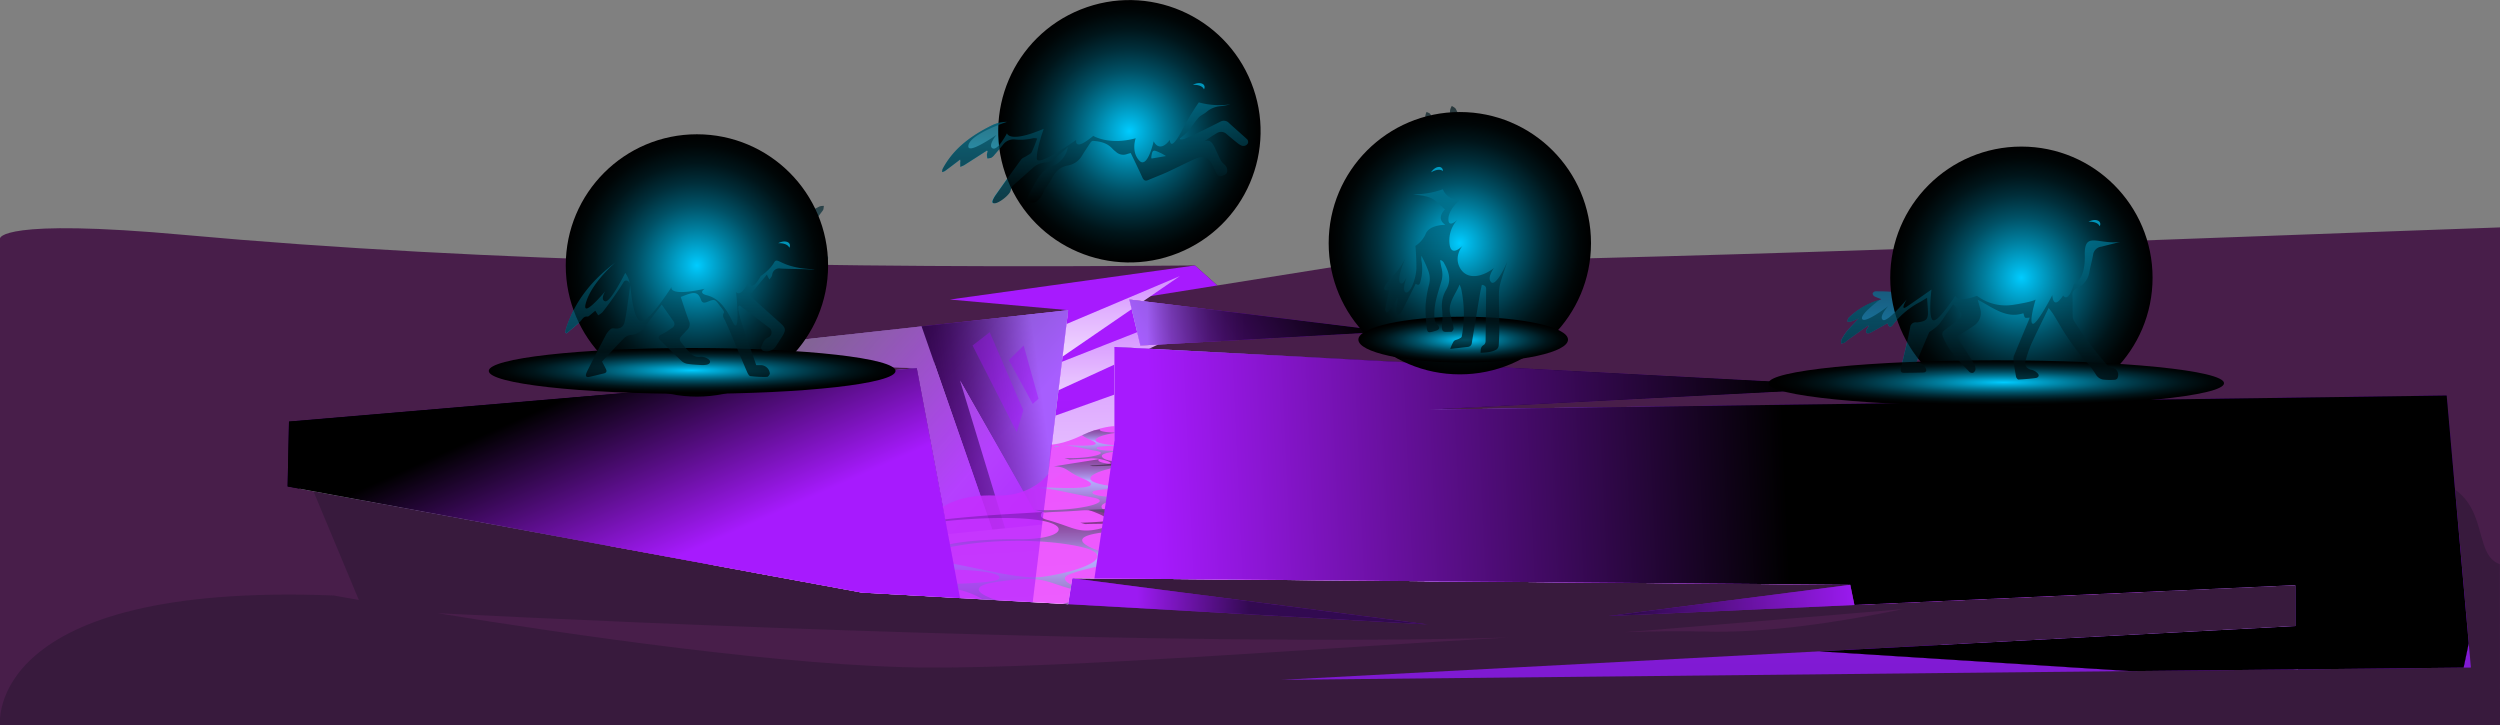 <svg xmlns="http://www.w3.org/2000/svg" xmlns:xlink="http://www.w3.org/1999/xlink" viewBox="0 0 924.57 268.1"><rect x="0" y="0" width="924.57" height="268.1" fill="#808080" stroke="none"/><defs><style>.cls-1,.cls-46,.cls-47,.cls-48,.cls-49,.cls-50,.cls-51,.cls-52,.cls-53,.cls-54,.cls-55,.cls-60,.cls-61,.cls-62,.cls-63,.cls-64,.cls-65,.cls-66{mix-blend-mode:screen;}.cls-1{fill:url(#Áåçûìÿííûé_ãðàäèåíò_74);}.cls-2{isolation:isolate;}.cls-3{fill:#481e4a;}.cls-4{fill:#381a3d;}.cls-5{fill:url(#Áåçûìÿííûé_ãðàäèåíò_10);}.cls-10,.cls-11,.cls-12,.cls-13,.cls-14,.cls-15,.cls-16,.cls-17,.cls-18,.cls-19,.cls-20,.cls-22,.cls-23,.cls-24,.cls-43,.cls-56,.cls-57,.cls-58,.cls-59,.cls-6,.cls-67,.cls-68,.cls-69,.cls-7,.cls-70,.cls-71,.cls-72,.cls-8,.cls-9{mix-blend-mode:color-dodge;}.cls-6{fill:url(#Áåçûìÿííûé_ãðàäèåíò_18);}.cls-7{fill:url(#Áåçûìÿííûé_ãðàäèåíò_5);}.cls-8{fill:url(#Áåçûìÿííûé_ãðàäèåíò_109);}.cls-9{fill:url(#Áåçûìÿííûé_ãðàäèåíò_109-2);}.cls-10{fill:url(#Áåçûìÿííûé_ãðàäèåíò_109-3);}.cls-11{fill:url(#Áåçûìÿííûé_ãðàäèåíò_109-4);}.cls-12{fill:url(#Áåçûìÿííûé_ãðàäèåíò_109-5);}.cls-13{fill:url(#Áåçûìÿííûé_ãðàäèåíò_109-6);}.cls-14{fill:url(#Áåçûìÿííûé_ãðàäèåíò_108);}.cls-15{fill:url(#Áåçûìÿííûé_ãðàäèåíò_108-2);}.cls-16{fill:url(#Áåçûìÿííûé_ãðàäèåíò_108-3);}.cls-17{fill:url(#Áåçûìÿííûé_ãðàäèåíò_19);}.cls-18{fill:url(#Áåçûìÿííûé_ãðàäèåíò_108-4);}.cls-19{fill:url(#Áåçûìÿííûé_ãðàäèåíò_108-5);}.cls-20{fill:url(#Áåçûìÿííûé_ãðàäèåíò_108-6);}.cls-21{fill:#a71afe;opacity:0.54;}.cls-21,.cls-25,.cls-26,.cls-27,.cls-28,.cls-29,.cls-30,.cls-31,.cls-32,.cls-33,.cls-34,.cls-35,.cls-36,.cls-37,.cls-38,.cls-39,.cls-40,.cls-41,.cls-42{mix-blend-mode:multiply;}.cls-22{fill:url(#Áåçûìÿííûé_ãðàäèåíò_22);}.cls-23{fill:url(#Áåçûìÿííûé_ãðàäèåíò_14);}.cls-24{fill:url(#Áåçûìÿííûé_ãðàäèåíò_17);}.cls-25{fill:url(#Áåçûìÿííûé_ãðàäèåíò_269);}.cls-26{fill:url(#Áåçûìÿííûé_ãðàäèåíò_269-2);}.cls-27{fill:url(#Áåçûìÿííûé_ãðàäèåíò_269-3);}.cls-28{fill:url(#Áåçûìÿííûé_ãðàäèåíò_269-4);}.cls-29{fill:url(#Áåçûìÿííûé_ãðàäèåíò_269-5);}.cls-30{fill:url(#Áåçûìÿííûé_ãðàäèåíò_81);}.cls-31{fill:url(#Áåçûìÿííûé_ãðàäèåíò_81-2);}.cls-32{fill:url(#Áåçûìÿííûé_ãðàäèåíò_269-6);}.cls-33{fill:url(#Áåçûìÿííûé_ãðàäèåíò_269-7);}.cls-34{fill:url(#Áåçûìÿííûé_ãðàäèåíò_81-3);}.cls-35{fill:url(#Áåçûìÿííûé_ãðàäèåíò_91);}.cls-36{fill:url(#Áåçûìÿííûé_ãðàäèåíò_81-4);}.cls-37{fill:url(#Áåçûìÿííûé_ãðàäèåíò_81-5);}.cls-38{fill:url(#Áåçûìÿííûé_ãðàäèåíò_269-8);}.cls-39{fill:url(#Áåçûìÿííûé_ãðàäèåíò_90);}.cls-40{fill:url(#Áåçûìÿííûé_ãðàäèåíò_92);}.cls-41{fill:url(#Áåçûìÿííûé_ãðàäèåíò_269-9);}.cls-42{fill:url(#Áåçûìÿííûé_ãðàäèåíò_269-10);}.cls-43{fill:url(#Áåçûìÿííûé_ãðàäèåíò_59);}.cls-44{opacity:0.85;}.cls-45{clip-path:url(#clip-path);}.cls-46,.cls-47,.cls-48{opacity:0.53;}.cls-46{fill:url(#Áåçûìÿííûé_ãðàäèåíò_437);}.cls-47{fill:url(#Áåçûìÿííûé_ãðàäèåíò_437-2);}.cls-48{fill:url(#Áåçûìÿííûé_ãðàäèåíò_437-3);}.cls-49{fill:url(#Áåçûìÿííûé_ãðàäèåíò_11);}.cls-50{fill:url(#Áåçûìÿííûé_ãðàäèåíò_47);}.cls-51,.cls-55{opacity:0.56;}.cls-51{fill:url(#Áåçûìÿííûé_ãðàäèåíò_11-2);}.cls-52,.cls-53{opacity:0.63;}.cls-52{fill:url(#Áåçûìÿííûé_ãðàäèåíò_11-3);}.cls-53{fill:url(#Áåçûìÿííûé_ãðàäèåíò_52);}.cls-54{fill:url(#Áåçûìÿííûé_ãðàäèåíò_11-4);}.cls-55{fill:url(#Áåçûìÿííûé_ãðàäèåíò_47-2);}.cls-56,.cls-57,.cls-58,.cls-59,.cls-67,.cls-68,.cls-69,.cls-70,.cls-71,.cls-72{opacity:0.67;}.cls-56{fill:url(#Áåçûìÿííûé_ãðàäèåíò_76);}.cls-57{fill:url(#Áåçûìÿííûé_ãðàäèåíò_76-2);}.cls-58{fill:url(#Áåçûìÿííûé_ãðàäèåíò_76-3);}.cls-59{fill:url(#Áåçûìÿííûé_ãðàäèåíò_76-4);}.cls-60{fill:url(#Áåçûìÿííûé_ãðàäèåíò_178);}.cls-61{fill:url(#Áåçûìÿííûé_ãðàäèåíò_178-2);}.cls-62{fill:url(#Áåçûìÿííûé_ãðàäèåíò_178-3);}.cls-63{fill:url(#Áåçûìÿííûé_ãðàäèåíò_178-4);}.cls-64{fill:url(#Áåçûìÿííûé_ãðàäèåíò_178-5);}.cls-65{fill:url(#Áåçûìÿííûé_ãðàäèåíò_178-6);}.cls-66{fill:url(#Áåçûìÿííûé_ãðàäèåíò_178-7);}.cls-67{fill:url(#Áåçûìÿííûé_ãðàäèåíò_179);}.cls-68{fill:url(#Áåçûìÿííûé_ãðàäèåíò_179-2);}.cls-69{fill:#0cf;}.cls-70{fill:url(#Áåçûìÿííûé_ãðàäèåíò_179-3);}.cls-71{fill:url(#Áåçûìÿííûé_ãðàäèåíò_179-4);}.cls-72{fill:url(#Áåçûìÿííûé_ãðàäèåíò_179-5);}</style><linearGradient id="Áåçûìÿííûé_ãðàäèåíò_74" x1="511.01" y1="180.84" x2="511.01" y2="93.04" gradientUnits="userSpaceOnUse"><stop offset="0.32" stop-color="#ea45fe"/><stop offset="1"/></linearGradient><linearGradient id="Áåçûìÿííûé_ãðàäèåíò_10" x1="510.08" y1="251.43" x2="510.08" y2="98.17" gradientUnits="userSpaceOnUse"><stop offset="0" stop-color="#7e1ad1"/><stop offset="0.68" stop-color="#a71afe"/></linearGradient><linearGradient id="Áåçûìÿííûé_ãðàäèåíò_18" x1="500.78" y1="171.56" x2="418.77" y2="171.56" gradientUnits="userSpaceOnUse"><stop offset="0"/><stop offset="1" stop-color="#a7b3fe"/></linearGradient><linearGradient id="Áåçûìÿííûé_ãðàäèåíò_5" x1="363.29" y1="178.67" x2="271.68" y2="178.67" gradientUnits="userSpaceOnUse"><stop offset="0" stop-color="#a7b3fe"/><stop offset="1"/></linearGradient><linearGradient id="Áåçûìÿííûé_ãðàäèåíò_109" x1="169.29" y1="182.75" x2="264.29" y2="182.75" gradientUnits="userSpaceOnUse"><stop offset="0"/><stop offset="0.09" stop-color="#070507"/><stop offset="0.22" stop-color="#1c131c"/><stop offset="0.38" stop-color="#3e2a3e"/><stop offset="0.55" stop-color="#6d496d"/><stop offset="0.75" stop-color="#a971a9"/><stop offset="0.96" stop-color="#f1a2f1"/><stop offset="1" stop-color="#ffabfe"/></linearGradient><linearGradient id="Áåçûìÿííûé_ãðàäèåíò_109-2" x1="264.29" y1="183.2" x2="286.01" y2="183.2" xlink:href="#Áåçûìÿííûé_ãðàäèåíò_109"/><linearGradient id="Áåçûìÿííûé_ãðàäèåíò_109-3" x1="275.8" y1="176.04" x2="296.14" y2="176.04" xlink:href="#Áåçûìÿííûé_ãðàäèåíò_109"/><linearGradient id="Áåçûìÿííûé_ãðàäèåíò_109-4" x1="341.72" y1="160.48" x2="372.4" y2="160.48" xlink:href="#Áåçûìÿííûé_ãðàäèåíò_109"/><linearGradient id="Áåçûìÿííûé_ãðàäèåíò_109-5" x1="355.04" y1="154.35" x2="395.04" y2="154.35" xlink:href="#Áåçûìÿííûé_ãðàäèåíò_109"/><linearGradient id="Áåçûìÿííûé_ãðàäèåíò_109-6" x1="329.6" y1="178.67" x2="345.59" y2="178.67" xlink:href="#Áåçûìÿííûé_ãðàäèåíò_109"/><linearGradient id="Áåçûìÿííûé_ãðàäèåíò_108" x1="411.04" y1="149.7" x2="502.55" y2="149.7" gradientUnits="userSpaceOnUse"><stop offset="0" stop-color="#ffabfe"/><stop offset="0.04" stop-color="#f1a2f1"/><stop offset="0.25" stop-color="#a971a9"/><stop offset="0.45" stop-color="#6d496d"/><stop offset="0.62" stop-color="#3e2a3e"/><stop offset="0.78" stop-color="#1c131c"/><stop offset="0.91" stop-color="#070507"/><stop offset="1"/></linearGradient><linearGradient id="Áåçûìÿííûé_ãðàäèåíò_108-2" x1="422.87" y1="144.24" x2="505.48" y2="144.24" xlink:href="#Áåçûìÿííûé_ãðàäèåíò_108"/><linearGradient id="Áåçûìÿííûé_ãðàäèåíò_108-3" x1="419.24" y1="119.92" x2="427.32" y2="117.92" xlink:href="#Áåçûìÿííûé_ãðàäèåíò_108"/><linearGradient id="Áåçûìÿííûé_ãðàäèåíò_19" x1="515.32" y1="180.67" x2="531.72" y2="180.67" gradientUnits="userSpaceOnUse"><stop offset="0" stop-color="#ffabfe"/><stop offset="1"/></linearGradient><linearGradient id="Áåçûìÿííûé_ãðàäèåíò_108-4" x1="524.23" y1="192.53" x2="547.2" y2="192.53" xlink:href="#Áåçûìÿííûé_ãðàäèåíò_108"/><linearGradient id="Áåçûìÿííûé_ãðàäèåíò_108-5" x1="539.89" y1="184.83" x2="565.76" y2="184.83" xlink:href="#Áåçûìÿííûé_ãðàäèåíò_108"/><linearGradient id="Áåçûìÿííûé_ãðàäèåíò_108-6" x1="583.97" y1="186.43" x2="696.07" y2="186.43" xlink:href="#Áåçûìÿííûé_ãðàäèåíò_108"/><linearGradient id="Áåçûìÿííûé_ãðàäèåíò_22" x1="513.61" y1="119.27" x2="424.36" y2="119.27" gradientUnits="userSpaceOnUse"><stop offset="0.58"/><stop offset="0.63" stop-color="#030304"/><stop offset="0.68" stop-color="#0a0b10"/><stop offset="0.74" stop-color="#181924"/><stop offset="0.79" stop-color="#2a2d40"/><stop offset="0.84" stop-color="#424664"/><stop offset="0.9" stop-color="#5f6590"/><stop offset="0.95" stop-color="#8089c3"/><stop offset="1" stop-color="#a7b3fe"/></linearGradient><linearGradient id="Áåçûìÿííûé_ãðàäèåíò_14" x1="395.44" y1="165.57" x2="349.67" y2="171.89" gradientUnits="userSpaceOnUse"><stop offset="0.16" stop-color="#a7b3fe"/><stop offset="0.21" stop-color="#9aa6eb"/><stop offset="0.38" stop-color="#6c74a5"/><stop offset="0.54" stop-color="#464b6a"/><stop offset="0.69" stop-color="#282a3c"/><stop offset="0.82" stop-color="#12131b"/><stop offset="0.93" stop-color="#050507"/><stop offset="1"/></linearGradient><linearGradient id="Áåçûìÿííûé_ãðàäèåíò_17" x1="735.87" y1="197.23" x2="523.95" y2="197.23" gradientUnits="userSpaceOnUse"><stop offset="0.38"/><stop offset="1" stop-color="#a7b3fe"/></linearGradient><linearGradient id="Áåçûìÿííûé_ãðàäèåíò_269" x1="421.29" y1="179.3" x2="518.64" y2="174.9" gradientUnits="userSpaceOnUse"><stop offset="0" stop-color="#a71afe"/><stop offset="1" stop-color="#fff"/></linearGradient><linearGradient id="Áåçûìÿííûé_ãðàäèåíò_269-2" x1="280.21" y1="183.08" x2="262.62" y2="182.34" xlink:href="#Áåçûìÿííûé_ãðàäèåíò_269"/><linearGradient id="Áåçûìÿííûé_ãðàäèåíò_269-3" x1="295.18" y1="182.72" x2="273.91" y2="181.82" xlink:href="#Áåçûìÿííûé_ãðàäèåíò_269"/><linearGradient id="Áåçûìÿííûé_ãðàäèåíò_269-4" x1="368.83" y1="176.04" x2="342.92" y2="174.95" xlink:href="#Áåçûìÿííûé_ãðàäèåíò_269"/><linearGradient id="Áåçûìÿííûé_ãðàäèåíò_269-5" x1="382.28" y1="175.38" x2="352.89" y2="174.14" xlink:href="#Áåçûìÿííûé_ãðàäèåíò_269"/><linearGradient id="Áåçûìÿííûé_ãðàäèåíò_81" x1="515.5" y1="150.99" x2="425.89" y2="147.21" gradientUnits="userSpaceOnUse"><stop offset="0" stop-color="#fff"/><stop offset="1" stop-color="#a71afe"/></linearGradient><linearGradient id="Áåçûìÿííûé_ãðàäèåíò_81-2" x1="504.28" y1="167.61" x2="417.72" y2="163.96" xlink:href="#Áåçûìÿííûé_ãðàäèåíò_81"/><linearGradient id="Áåçûìÿííûé_ãðàäèåíò_269-6" x1="544.02" y1="192.82" x2="527.32" y2="192.12" xlink:href="#Áåçûìÿííûé_ãðàäèåíò_269"/><linearGradient id="Áåçûìÿííûé_ãðàäèåíò_269-7" x1="561.76" y1="189.38" x2="540.11" y2="188.47" xlink:href="#Áåçûìÿííûé_ãðàäèåíò_269"/><linearGradient id="Áåçûìÿííûé_ãðàäèåíò_81-3" x1="720.22" y1="189.9" x2="585.78" y2="184.23" xlink:href="#Áåçûìÿííûé_ãðàäèåíò_81"/><linearGradient id="Áåçûìÿííûé_ãðàäèåíò_91" x1="409.88" y1="168.94" x2="409.88" y2="71.89" gradientUnits="userSpaceOnUse"><stop offset="0" stop-color="#fff"/><stop offset="0.31" stop-color="#e5bcff"/><stop offset="1" stop-color="#a71afe"/></linearGradient><linearGradient id="Áåçûìÿííûé_ãðàäèåíò_81-4" x1="820.25" y1="208.51" x2="582.58" y2="198.49" xlink:href="#Áåçûìÿííûé_ãðàäèåíò_81"/><linearGradient id="Áåçûìÿííûé_ãðàäèåíò_81-5" x1="621.39" y1="185.72" x2="534.36" y2="190.28" xlink:href="#Áåçûìÿííûé_ãðàäèåíò_81"/><linearGradient id="Áåçûìÿííûé_ãðàäèåíò_269-8" x1="245.12" y1="185.43" x2="143.79" y2="181.16" xlink:href="#Áåçûìÿííûé_ãðàäèåíò_269"/><linearGradient id="Áåçûìÿííûé_ãðàäèåíò_90" x1="414.63" y1="166.64" x2="414.63" y2="69.59" gradientUnits="userSpaceOnUse"><stop offset="0" stop-color="#fff"/><stop offset="0.11" stop-color="#fdfaff"/><stop offset="0.24" stop-color="#f7ebff"/><stop offset="0.38" stop-color="#eed2ff"/><stop offset="0.54" stop-color="#e0afff"/><stop offset="0.7" stop-color="#cf82fe"/><stop offset="0.86" stop-color="#ba4cfe"/><stop offset="1" stop-color="#a71afe"/></linearGradient><linearGradient id="Áåçûìÿííûé_ãðàäèåíò_92" x1="397.05" y1="266.2" x2="397.05" y2="9.56" gradientUnits="userSpaceOnUse"><stop offset="0" stop-color="#fff"/><stop offset="0.09" stop-color="#fbf5ff"/><stop offset="0.25" stop-color="#f0d9ff"/><stop offset="0.46" stop-color="#dfacff"/><stop offset="0.71" stop-color="#c76dfe"/><stop offset="0.98" stop-color="#a91ffe"/><stop offset="1" stop-color="#a71afe"/></linearGradient><linearGradient id="Áåçûìÿííûé_ãðàäèåíò_269-9" x1="398.14" y1="221.97" x2="274.54" y2="114.36" xlink:href="#Áåçûìÿííûé_ãðàäèåíò_269"/><linearGradient id="Áåçûìÿííûé_ãðàäèåíò_269-10" x1="274.46" y1="182.34" x2="119.01" y2="182.34" xlink:href="#Áåçûìÿííûé_ãðàäèåíò_269"/><linearGradient id="Áåçûìÿííûé_ãðàäèåíò_59" x1="474.56" y1="234.99" x2="466.28" y2="98.29" gradientUnits="userSpaceOnUse"><stop offset="0" stop-color="#fff9fe"/><stop offset="0.01" stop-color="#fff7fe"/><stop offset="0.35" stop-color="#ffbffe"/><stop offset="0.64" stop-color="#ff96ff"/><stop offset="0.86" stop-color="#ff7dff"/><stop offset="1" stop-color="#ff74ff"/></linearGradient><clipPath id="clip-path"><path class="cls-1" d="M224.15,201.68s35.57,3.28,72-4.4S349.92,194,349.92,194l-1.22-6.51s6.34-4.79,19.61-4.23,19.38-8,19.38-8l.94-10.83s4.26.05,11.38-3.38,12.16-3.45,12.16-3.45V163s13.68,9.69,29.68,8.62S475,174.43,490.94,180s27.78,4.11,27.78,4.11l-1.47,5.23s27.84,11.7,55.88,7.53,58.4,10.12,79.13,8.76,55.79-3.56,73.49,3.19,69.82,2.43,69.82,2.43l2.3,7.48-112.06,5-1.53-7.47-287.71-2.43-1.53,9.6-76.29-4.29Z"/></clipPath><linearGradient id="Áåçûìÿííûé_ãðàäèåíò_437" x1="414.63" y1="179.28" x2="414.8" y2="124.03" gradientTransform="translate(853.12 365.6) rotate(180)" gradientUnits="userSpaceOnUse"><stop offset="0"/><stop offset="0.04" stop-color="#020404"/><stop offset="0.09" stop-color="#081111"/><stop offset="0.14" stop-color="#112727"/><stop offset="0.19" stop-color="#1e4646"/><stop offset="0.24" stop-color="#2f6d6d"/><stop offset="0.29" stop-color="#449d9d"/><stop offset="0.34" stop-color="#5cd4d4"/><stop offset="0.37" stop-color="#6fffff"/><stop offset="0.44" stop-color="#63e2e2"/><stop offset="0.57" stop-color="#439999"/><stop offset="0.77" stop-color="#102626"/><stop offset="0.84"/></linearGradient><linearGradient id="Áåçûìÿííûé_ãðàäèåíò_437-2" x1="551.54" y1="212.05" x2="551.65" y2="178.46" gradientTransform="translate(1011.2 377.48) rotate(180)" xlink:href="#Áåçûìÿííûé_ãðàäèåíò_437"/><linearGradient id="Áåçûìÿííûé_ãðàäèåíò_437-3" x1="574.29" y1="221.21" x2="574.35" y2="202.28" gradientTransform="translate(1011.2 377.48) rotate(180)" xlink:href="#Áåçûìÿííûé_ãðàäèåíò_437"/><linearGradient id="Áåçûìÿííûé_ãðàäèåíò_11" x1="711.55" y1="251.43" x2="711.55" y2="98.17" gradientUnits="userSpaceOnUse"><stop offset="0.32" stop-color="#a71afe"/><stop offset="1"/></linearGradient><linearGradient id="Áåçûìÿííûé_ãðàäèåíò_47" x1="427.28" y1="198.19" x2="660.88" y2="187.65" gradientUnits="userSpaceOnUse"><stop offset="0" stop-color="#a71afe"/><stop offset="1"/></linearGradient><linearGradient id="Áåçûìÿííûé_ãðàäèåíò_11-2" x1="362.67" y1="244.82" x2="247.09" y2="144.18" xlink:href="#Áåçûìÿííûé_ãðàäèåíò_11"/><linearGradient id="Áåçûìÿííûé_ãðàäèåíò_11-3" x1="401.19" y1="225.14" x2="462.22" y2="222.38" xlink:href="#Áåçûìÿííûé_ãðàäèåíò_11"/><linearGradient id="Áåçûìÿííûé_ãðàäèåíò_52" x1="528.51" y1="227.07" x2="762.11" y2="216.53" gradientUnits="userSpaceOnUse"><stop offset="0.33"/><stop offset="0.68" stop-color="#a71afe"/></linearGradient><linearGradient id="Áåçûìÿííûé_ãðàäèåíò_11-4" x1="258.77" y1="238.9" x2="216.42" y2="143.97" xlink:href="#Áåçûìÿííûé_ãðàäèåíò_11"/><linearGradient id="Áåçûìÿííûé_ãðàäèåíò_47-2" x1="428.68" y1="138.92" x2="493.67" y2="99.98" xlink:href="#Áåçûìÿííûé_ãðàäèåíò_47"/><linearGradient id="Áåçûìÿííûé_ãðàäèåíò_76" x1="405.49" y1="75.16" x2="405.49" y2="7.75" gradientUnits="userSpaceOnUse"><stop offset="0" stop-color="#0cf"/><stop offset="0.4" stop-color="#007a99"/><stop offset="1"/></linearGradient><linearGradient id="Áåçûìÿííûé_ãðàäèåíò_76-2" x1="735.57" y1="140.49" x2="735.57" y2="59.15" xlink:href="#Áåçûìÿííûé_ãðàäèåíò_76"/><linearGradient id="Áåçûìÿííûé_ãðàäèåíò_76-3" x1="536.61" y1="130.45" x2="536.61" y2="28.5" xlink:href="#Áåçûìÿííûé_ãðàäèåíò_76"/><linearGradient id="Áåçûìÿííûé_ãðàäèåíò_76-4" x1="257.66" y1="139.45" x2="257.66" y2="63.28" xlink:href="#Áåçûìÿííûé_ãðàäèåíò_76"/><radialGradient id="Áåçûìÿííûé_ãðàäèåíò_178" cx="257.74" cy="98.17" r="48.51" gradientUnits="userSpaceOnUse"><stop offset="0" stop-color="#0cf"/><stop offset="0.08" stop-color="#00b4e2"/><stop offset="0.28" stop-color="#007e9e"/><stop offset="0.46" stop-color="#005166"/><stop offset="0.63" stop-color="#002e3a"/><stop offset="0.78" stop-color="#00151a"/><stop offset="0.91" stop-color="#000607"/><stop offset="1"/></radialGradient><radialGradient id="Áåçûìÿííûé_ãðàäèåíò_178-2" cx="417.68" cy="48.51" r="48.51" gradientTransform="translate(47.94 -151.74) rotate(21.81)" xlink:href="#Áåçûìÿííûé_ãðàäèåíò_178"/><radialGradient id="Áåçûìÿííûé_ãðàäèåíò_178-3" cx="539.89" cy="89.94" r="48.51" xlink:href="#Áåçûìÿííûé_ãðàäèåíò_178"/><radialGradient id="Áåçûìÿííûé_ãðàäèåíò_178-4" cx="747.57" cy="102.72" r="48.51" xlink:href="#Áåçûìÿííûé_ãðàäèåíò_178"/><radialGradient id="Áåçûìÿííûé_ãðàäèåíò_178-5" cx="731.9" cy="67.68" r="48.52" gradientTransform="translate(-532.51 129.9) scale(1.74 0.17)" xlink:href="#Áåçûìÿííûé_ãðàäèåíò_178"/><radialGradient id="Áåçûìÿííûé_ãðàäèåíò_178-6" cx="610.63" cy="-24.59" r="48.52" gradientTransform="translate(53.23 129.9) scale(0.8 0.17)" xlink:href="#Áåçûìÿííûé_ãðàäèåíò_178"/><radialGradient id="Áåçûìÿííûé_ãðàäèåíò_178-7" cx="260.84" cy="41.69" r="48.52" gradientTransform="translate(-148.45 129.9) scale(1.55 0.17)" xlink:href="#Áåçûìÿííûé_ãðàäèåíò_178"/><linearGradient id="Áåçûìÿííûé_ãðàäèåíò_179" x1="258.97" y1="139.45" x2="258.97" y2="63.28" gradientUnits="userSpaceOnUse"><stop offset="0"/><stop offset="0.6" stop-color="#007a99"/><stop offset="1" stop-color="#0cf"/></linearGradient><linearGradient id="Áåçûìÿííûé_ãðàäèåíò_179-2" x1="220.99" y1="139.45" x2="220.99" y2="63.28" xlink:href="#Áåçûìÿííûé_ãðàäèåíò_179"/><linearGradient id="Áåçûìÿííûé_ãðàäèåíò_179-3" x1="405.05" y1="75.16" x2="405.05" y2="7.75" xlink:href="#Áåçûìÿííûé_ãðàäèåíò_179"/><linearGradient id="Áåçûìÿííûé_ãðàäèåíò_179-4" x1="732.48" y1="140.49" x2="732.48" y2="59.15" xlink:href="#Áåçûìÿííûé_ãðàäèåíò_179"/><linearGradient id="Áåçûìÿííûé_ãðàäèåíò_179-5" x1="534.68" y1="130.45" x2="534.68" y2="28.5" xlink:href="#Áåçûìÿííûé_ãðàäèåíò_179"/></defs><g class="cls-2"><g id="Layer_2" data-name="Layer 2"><g id="L5"><path class="cls-3" d="M501.5,97.38l-51.31,8.19-8.28-7.4C309.37,99.41,179.05,97,68.23,86.88-.23,80.63,0,88.16,0,88.16V268.1H924.57v-184C800.53,88.47,651.25,94.85,501.5,97.38Z"/><path class="cls-4" d="M924.49,208.67c-12.86-4.62,1.06-34.1-40.52-32.59l-60.19,14.09L116,181.87l16.7,40c-5.89-1-9.23-1.64-9.23-1.64C-5.93,215.22,0,268.1,0,268.1H924.57ZM343.42,246.88c-51-.17-133.46-12.26-181.59-20.1,72.52,3.62,271.22,12.58,395.7,9C488,239.68,396.18,247.06,343.42,246.88Zm286.73-13.32c-7.92-.23-17.88-.12-29.35.23q4.8-.33,9.29-.7c36.43-3,67.57-5.63,93.63-7.82C679.7,230.24,652.75,234.24,630.15,233.56Z"/><polygon class="cls-5" points="473.93 251.43 913.81 246.88 904.85 146.27 527.89 151.52 692.29 143.05 412.17 128.32 513.87 122.63 417.68 110.77 450.19 105.57 441.91 98.17 351.29 110.77 395.04 114.71 236.14 132.29 339.04 136.16 106.87 155.9 106.36 179.92 318.75 219.15 527.89 230.92 396.57 213.84 684.28 216.27 594.95 227.82 848.88 216.41 848.88 231.54 473.93 251.43"/><polygon class="cls-6" points="692.29 143.05 412.17 128.32 412.17 163 409.33 183.25 404.74 213.91 510.08 214.8 527.89 151.52 692.29 143.05"/><polygon class="cls-7" points="339.04 136.16 106.87 155.9 106.36 179.92 318.75 219.15 355.04 221.19 339.04 136.16"/><polygon class="cls-8" points="169.29 160.69 234.12 160.69 264.29 204.82 257.66 203.31 232.53 163 169.29 160.69"/><polygon class="cls-9" points="264.29 153.3 286.01 213.1 279.07 211.82 264.29 153.3"/><polygon class="cls-10" points="275.8 149.62 296.14 197.28 291.89 202.46 275.8 149.62"/><polygon class="cls-11" points="341.72 123.28 372.4 197.68 367.63 197.68 341.72 123.28"/><polygon class="cls-12" points="355.04 140.71 384.06 181.35 395.04 114.71 385.41 193.99 355.04 140.71"/><polygon class="cls-13" points="339.04 136.16 345.32 197.68 355.04 221.19 339.04 136.16"/><polygon class="cls-14" points="412.17 128.32 418.4 161.72 428.32 155 502.55 166.7 428.71 157.75 411.04 171.08 412.17 163 412.17 128.32"/><polygon class="cls-15" points="446.35 151.31 422.87 137.87 431.21 137.18 505.48 150.42 428.47 139.46 446.35 151.31"/><polygon class="cls-16" points="417.68 110.77 426 127.78 421.75 127.78 417.68 110.77"/><polygon class="cls-17" points="527.89 151.52 523.18 193.99 511.49 209.81 527.89 151.52"/><polygon class="cls-18" points="547.2 170.12 524.23 206.67 526.78 214.94 547.2 170.12"/><polygon class="cls-19" points="539.89 206.67 545.95 192.13 565.76 163 539.89 206.67"/><polygon class="cls-20" points="618.77 215.72 583.97 175.24 608.26 157.15 696.07 180.75 606.61 161.72 589.59 174.2 618.77 215.72"/><polygon class="cls-21" points="677.42 161.03 680.73 169.03 769.33 182.74 771.88 177.13 677.42 161.03"/><polygon class="cls-22" points="417.68 110.77 421.75 127.78 513.87 122.63 417.68 110.77"/><polygon class="cls-23" points="236.14 132.29 339.04 136.16 355.04 221.19 318.75 219.15 381.93 222.71 395.04 114.71 236.14 132.29"/><polygon class="cls-24" points="904.85 146.27 527.89 151.52 510.08 214.8 684.28 216.27 685.81 223.74 594.95 227.82 848.88 216.41 848.88 231.54 672.81 240.88 787.75 248.19 911.11 246.91 913.01 237.88 904.85 146.27"/><polygon class="cls-21" points="696.88 161.03 771.88 174.75 763.17 169.03 703.67 159.27 696.88 161.03"/><polygon class="cls-21" points="469.08 137.18 473.19 140.71 542.44 147.9 552.82 144.33 469.08 137.18"/><polygon class="cls-21" points="321.27 149.62 327.59 144.33 330.87 189.06 324.21 187.47 321.27 149.62"/><polygon class="cls-21" points="330.87 157.15 333.64 182.34 336.02 178.67 333.44 157.15 330.87 157.15"/><polygon class="cls-21" points="359.68 127.78 376.01 159.82 378.44 151.76 366.03 122.85 359.68 127.78"/><polygon class="cls-21" points="373.08 133.18 381.93 149.37 384.06 147.46 378.57 127.78 373.08 133.18"/><polygon class="cls-25" points="428.47 139.46 446.35 151.31 505.48 167.05 428.71 157.75 411.04 171.08 404.74 213.91 510.08 214.8 527.32 153.52 428.47 139.46"/><polygon class="cls-26" points="264.29 153.3 271.97 204.33 281.32 212.24 278.48 205.75 264.29 153.3"/><polygon class="cls-27" points="275.8 149.62 291.12 212.24 296.64 215.07 275.8 149.62"/><polygon class="cls-28" points="345.32 133.59 345.54 134.6 361.85 206.63 370.53 217.57 367.63 197.68 345.32 133.59"/><polygon class="cls-29" points="355.04 140.71 378.7 193.22 379.97 208.8 385.41 193.99 355.04 140.71"/><polygon class="cls-30" points="446.35 151.31 443.8 145.92 525.71 159.27 527.32 153.52 428.47 139.46 446.35 151.31"/><polygon class="cls-31" points="419.88 164.41 430.53 161.72 515.5 174.75 505.48 167.05 428.71 157.75 419.88 164.41"/><polygon class="cls-32" points="547.2 170.12 532.02 214.99 526.78 214.94 547.2 170.12"/><polygon class="cls-33" points="565.76 163 540.89 215.06 539.89 206.67 565.76 163"/><polygon class="cls-34" points="613.9 208.8 600.8 176.08 607.97 170.59 684.28 194.88 624.65 170.59 738.13 189.69 606.61 161.72 589.59 174.2 613.9 208.8"/><polygon class="cls-35" points="420.57 122.85 392.72 133.8 391.44 144.33 412.17 134.82 412.17 128.32 424.89 128.99 428.32 127.42 421.75 127.78 420.57 122.85"/><polygon class="cls-36" points="606.61 161.72 589.59 174.2 618.77 215.72 684.28 216.27 685.81 223.74 594.95 227.82 848.88 216.41 848.88 231.54 717.21 238.53 849.89 247.54 851.67 213.84 606.61 161.72"/><polygon class="cls-37" points="565.76 163 539.89 206.67 547.2 170.12 526.78 214.94 549.45 215.13 565.76 163"/><polygon class="cls-38" points="147.21 160.69 230.7 169.53 257.66 207.87 257.66 203.31 232.53 163 147.21 160.69"/><polygon class="cls-39" points="418.53 114.33 417.68 110.77 422.8 111.4 436.31 102.12 394.42 119.83 392.95 131.89 418.53 114.33"/><polygon class="cls-40" points="412.17 145.92 390.3 153.72 381.93 222.71 395.04 223.44 396.57 213.84 404.74 213.91 412.17 163 412.17 145.92"/><polygon class="cls-41" points="385.41 193.99 355.04 140.71 372.4 197.68 367.63 197.68 340.83 120.71 236.14 132.29 339.04 136.16 355.04 221.19 381.93 222.71 385.41 193.99"/><polygon class="cls-42" points="275.8 149.62 286.01 205.75 278.48 205.75 264.29 153.3 268.35 205.75 257.66 203.31 232.53 163 115.38 159.82 110.77 180.74 296.64 215.07 291.89 202.46 275.8 149.62"/><polygon class="cls-43" points="262.11 208.69 352.72 208.89 350.58 197.51 385.41 193.99 387.27 178.67 412.17 163 409.33 183.25 513.87 201.36 511.49 209.81 684.28 216.27 396.57 213.84 395.04 223.44 318.75 219.15 262.11 208.69"/><g class="cls-44"><path class="cls-1" d="M224.15,201.68s35.57,3.28,72-4.4S349.92,194,349.92,194l-1.22-6.51s6.34-4.79,19.61-4.23,19.38-8,19.38-8l.94-10.83s4.26.05,11.38-3.38,12.16-3.45,12.16-3.45V163s13.68,9.69,29.68,8.62S475,174.43,490.94,180s27.78,4.11,27.78,4.11l-1.47,5.23s27.84,11.7,55.88,7.53,58.4,10.12,79.13,8.76,55.79-3.56,73.49,3.19,69.82,2.43,69.82,2.43l2.3,7.48-112.06,5-1.53-7.47-287.71-2.43-1.53,9.6-76.29-4.29Z"/><g class="cls-45"><path class="cls-46" d="M326.45,203c27.58,3.44,7.89,10.47-6.06,12.36-5.24.71-11.88-.43-20.24-2.13a14,14,0,0,0,5,1.86c15.23,2.94,34.75,1.21,47.11,2.63,8.62,1,15.84,6.73,19.43,10.13,1.39-.54,3.16-1.09,4.19-1.6,2.86-1.42,31.74-.85,28.24,2.77-1.53,1.59-20.31,2.33-30,1.35L405,233.81c-6.38-2.32,4.3-5.64,11.4-6.08,8.73-.54,11.85,1.06,18.25,3.06,6.15,1.91-2.58,6-19.34,4.69l12.14,2.74c1.67-1.73,8.12-3.35,12.94-3.65,8.73-.54,11.85,1.06,18.25,3.05,3.39,1.06,2.25,2.77-2.26,3.87l53.34-5.79a124.15,124.15,0,0,1-13.74-.41c-9.68-1-1.11-2.7,1.74-4.12s31.74-.84,28.25,2.77l27.47-4.36c-8.74-.3-6.92-2.78-17.41-7.24-12.77-5.42-.46-6.49,18-5.71,9.91.41,13.52-1.37,19.12-.18l3.48-2.14a76.51,76.51,0,0,1-9.57,1.93c-8.36,1.13-20.3-2.45-37.12-5.51-15.13-2.76,9.57-8.87,34.75-7.58l-6-1.7c-4.74.46-12.63.5-22.34,1.29s-22.9-3.8-21.94-5.33c.48-.78,11.36-1.87,22.68-2.15l-2.89-.82-.31,0c-9.36.37-20.31-.2-34.28,2.13s-24.27-2.6-20-4.9c2.59-1.39,13.68-4.37,26.07-5.42,0,0-17.66-.36-50.07.4,1.71.13,3.41.3,5.09.51,27.57,3.45,7.89,10.47-6.07,12.36-8.36,1.13-20.31-2.45-37.13-5.51-9.44-1.72-3.36-4.75,8.66-6.47q-11.17.41-23.76,1c6.17,2.05,11.6,5,5.91,6.59-9.55,2.65-10.56,0-21.24-2.92-2.38-.64-2.52-1.75-1.59-2.83L375,190c-39,2.19-60.12,7.22-70,12.25A132.45,132.45,0,0,1,326.45,203Zm12.89,12.49c-9.68-1-1.12-2.7,1.74-4.12s31.74-.84,28.25,2.77C367.79,215.71,349,216.45,339.34,215.47Zm44.46,9.4c-7.08.36-34.12-6.92-15.26-9.67s17.11.16,30.81,3.4C406.4,220.27,390.87,224.51,383.8,224.87Zm11-12.13c4.29-2.3,31.74-9,50-4,8.74,2.36,13.64,6.42,4.28,6.79s-20.31-.21-34.27,2.12S390.53,215,394.81,212.74Zm28.72,13.81c-5.39,1.75-32,.74-23.16-4.32s58.36-9.21,65.69-3.18c2.56,2.11-1.91,4.93-14,4.86S428.93,224.79,423.53,226.55Zm39.36-18.24c20.31-2.22,16.88.61,28.59,4.19,6,1.84-11.85,5.64-19.07,5.81S442.57,210.54,462.89,208.31Zm11.42,28.12c-15.55,1.91-14-.83-34-5.15s-9.84-6.15,8.89-6.62,32.65.18,40.3,4.39C494.59,231.82,489.86,234.52,474.31,236.43Zm36.81-6.71c-8.36,1.13-20.31-2.45-37.13-5.51s15.62-10.29,43.2-6.85S525.08,227.83,511.12,229.72Zm18.41-15.6c-1.54,1.59-20.31,2.33-30,1.35s-1.11-2.7,1.75-4.12S533,210.51,529.53,214.12Zm-39.45-16.26c18.7.52,31.44,1.88,34,6.35,1.7,3-6,5.32-23.27,6.37s-12.58-1.54-27-6.77S471.38,197.34,490.08,197.86Zm-38.89,2.47c8.73-.54,11.85,1.06,18.25,3.06s-3.65,6.46-22.38,4.41S442.46,200.87,451.19,200.33Zm-44.39-3.27c18.86-2.75,17.12.16,30.81,3.4,7.05,1.67-8.48,5.91-15.55,6.27S387.94,199.8,406.8,197.06Zm-20.88,16.21c-8.36,1.13-20.3-2.45-37.12-5.52s15.61-10.29,43.19-6.84S399.88,211.37,385.92,213.27Zm-60.77-15.56c8.89-5.06,58.37-9.2,65.7-3.17,2.56,2.11-1.91,4.93-14,4.86s-23.17.88-28.56,2.63S316.27,202.78,325.15,197.71Z"/><path class="cls-47" d="M527.67,188.63c-16.77-2.09-4.8-6.36,3.69-7.51,3.18-.43,7.22.26,12.3,1.29a8.59,8.59,0,0,0-3-1.13c-9.26-1.78-21.13-.74-28.64-1.6-5.24-.6-9.63-4.09-11.82-6.16-.84.33-1.92.67-2.54,1-1.74.86-19.3.51-17.18-1.69.94-1,12.35-1.41,18.24-.82l-18.78-2.1c3.88,1.41-2.61,3.43-6.93,3.69-5.31.33-7.21-.64-11.1-1.86s1.57-3.63,11.76-2.85l-7.38-1.67c-1,1.06-4.94,2-7.87,2.23-5.31.32-7.2-.65-11.09-1.86-2.07-.64-1.37-1.68,1.37-2.36l-32.43,3.53a76.92,76.92,0,0,1,8.35.25c5.89.59.68,1.64-1.06,2.5s-19.29.52-17.17-1.68l-16.71,2.65c5.32.18,4.21,1.69,10.59,4.4,7.76,3.3.28,3.95-11,3.47-6-.25-8.22.83-11.63.11l-2.11,1.3a49.39,49.39,0,0,1,5.81-1.17c5.09-.69,12.35,1.49,22.58,3.35,9.19,1.68-5.82,5.39-21.13,4.61l3.61,1c2.88-.28,7.68-.3,13.59-.78s13.92,2.31,13.34,3.24c-.3.47-6.91,1.13-13.79,1.3l1.75.51.19,0c5.7-.22,12.35.13,20.84-1.29s14.76,1.58,12.16,3c-1.58.84-8.32,2.65-15.85,3.29,0,0,10.74.22,30.44-.24-1-.08-2.07-.18-3.09-.31-16.77-2.1-4.8-6.37,3.69-7.52,5.08-.68,12.35,1.49,22.57,3.36,5.74,1,2.05,2.88-5.26,3.93,4.53-.17,9.34-.36,14.45-.6-3.76-1.24-7.06-3-3.6-4,5.81-1.62,6.42,0,12.92,1.77,1.44.39,1.53,1.06,1,1.72l6.41-.34c23.7-1.34,36.55-4.4,42.56-7.45A80.75,80.75,0,0,1,527.67,188.63ZM519.84,181c5.88.59.67,1.64-1.06,2.5s-19.3.51-17.18-1.68C502.54,180.89,514,180.44,519.84,181Zm-27-5.72c4.3-.21,20.74,4.21,9.27,5.88s-10.4-.1-18.73-2.07C479.06,178.12,488.51,175.54,492.81,175.32Zm-6.7,7.38c-2.61,1.39-19.3,5.44-30.39,2.44-5.32-1.43-8.3-3.9-2.61-4.12s12.35.12,20.84-1.3S488.71,181.3,486.11,182.7Zm-17.47-8.4c3.28-1.07,19.49-.45,14.09,2.63s-35.49,5.6-39.94,1.93c-1.56-1.28,1.16-3,8.49-3S465.36,175.37,468.64,174.3Zm-23.92,11.09c-12.35,1.35-10.27-.37-17.39-2.55-3.66-1.12,7.2-3.43,11.6-3.53S457.07,184,444.72,185.39Zm-7-17.1c9.46-1.16,8.49.51,20.65,3.14s6,3.73-5.41,4-19.85-.11-24.5-2.67C425.44,171.1,428.32,169.46,437.77,168.29Zm-22.38,4.08c5.08-.69,12.35,1.49,22.57,3.35s-9.49,6.26-26.26,4.17S406.9,173.52,415.39,172.37Zm-11.19,9.49c.93-1,12.35-1.42,18.23-.82s.68,1.64-1.06,2.5S402.07,184.05,404.2,181.86Zm24,9.89c-11.37-.32-19.12-1.15-20.68-3.87-1-1.79,3.65-3.23,14.15-3.87s7.65.94,16.41,4.12S439.55,192.06,428.18,191.75Zm23.65-1.51c-5.31.33-7.21-.64-11.1-1.86s2.22-3.93,13.61-2.68S457.14,189.91,451.83,190.24Zm27,2c-11.47,1.67-10.41-.09-18.74-2.07-4.28-1,5.16-3.59,9.46-3.81S490.28,190.56,478.82,192.23Zm12.69-9.85c5.09-.69,12.35,1.49,22.58,3.35s-9.5,6.26-26.27,4.16S483,183.53,491.51,182.38Zm37,9.45c-5.4,3.08-35.49,5.6-39.94,1.93-1.56-1.28,1.16-3,8.49-2.95s14.09-.54,17.37-1.6S533.86,188.76,528.46,191.83Z"/><path class="cls-48" d="M475.25,169.35c-9.45-1.18-2.71-3.59,2.08-4.24a22.79,22.79,0,0,1,6.93.73,4.76,4.76,0,0,0-1.7-.63c-5.22-1-11.91-.42-16.15-.91a12.39,12.39,0,0,1-6.66-3.47c-.47.19-1.08.38-1.43.55-1,.49-10.88.29-9.68-.95.52-.54,7-.8,10.28-.46l-10.59-1.19c2.19.8-1.47,1.94-3.91,2.09-3,.18-4.06-.37-6.25-1.05s.88-2,6.63-1.61l-4.16-.94c-.58.6-2.79,1.15-4.44,1.25-3,.19-4.06-.36-6.25-1-1.17-.37-.78-.95.77-1.33l-18.28,2a45.26,45.26,0,0,1,4.71.15c3.32.33.38.92-.6,1.41s-10.88.29-9.68-.95l-9.42,1.49c3,.11,2.38,1,6,2.48,4.38,1.86.16,2.23-6.18,2-3.4-.14-4.63.47-6.55.06l-1.2.74a27.26,27.26,0,0,1,3.28-.67c2.87-.38,7,.84,12.73,1.89,5.18.95-3.28,3-11.91,2.6l2,.58c1.62-.15,4.33-.17,7.65-.44s7.85,1.3,7.52,1.83c-.16.26-3.89.64-7.77.73l1,.29h.11a80,80,0,0,0,11.74-.73c4.79-.8,8.33.89,6.86,1.68a32.34,32.34,0,0,1-8.94,1.86s6.06.12,17.16-.14c-.58-.05-1.16-.1-1.74-.18-9.45-1.18-2.7-3.58,2.08-4.23,2.87-.39,7,.84,12.72,1.89,3.24.59,1.16,1.63-3,2.22,2.55-.1,5.27-.21,8.14-.34-2.11-.7-4-1.72-2-2.26,3.27-.91,3.61,0,7.28,1,.81.22.86.6.54,1l3.61-.19c13.36-.75,20.61-2.48,24-4.2A46.65,46.65,0,0,1,475.25,169.35Zm-4.42-4.28c3.32.33.38.92-.6,1.41s-10.87.29-9.68-.95C461.08,165,467.52,164.73,470.83,165.07Zm-15.24-3.22c2.43-.13,11.7,2.37,5.23,3.31s-5.86,0-10.56-1.17C447.85,163.42,453.17,162,455.59,161.85ZM451.82,166c-1.47.78-10.88,3.06-17.13,1.37-3-.81-4.68-2.2-1.47-2.32a80.19,80.19,0,0,0,11.75-.73C449.75,163.53,453.29,165.22,451.82,166ZM442,161.27c1.85-.6,11-.25,7.95,1.48s-20,3.16-22.52,1.09c-.88-.72.65-1.69,4.79-1.67A37.47,37.47,0,0,0,442,161.27Zm-13.48,6.25c-7,.77-5.79-.21-9.8-1.43-2.07-.64,4.06-1.94,6.53-2S435.45,166.76,428.49,167.52Zm-3.92-9.63c5.33-.66,4.79.28,11.64,1.76s3.37,2.11-3,2.27-11.19-.06-13.81-1.5C417.62,159.46,419.24,158.54,424.57,157.89ZM412,160.18c2.86-.38,7,.84,12.72,1.89s-5.35,3.53-14.8,2.35S407.17,160.83,412,160.18Zm-6.32,5.35c.53-.54,7-.8,10.28-.46s.38.92-.59,1.41S404.45,166.77,405.64,165.53Zm13.53,5.58c-6.41-.18-10.78-.65-11.66-2.18-.58-1,2.05-1.83,8-2.18s4.31.52,9.24,2.32S425.57,171.28,419.17,171.11Zm13.33-.85c-3,.18-4.07-.37-6.26-1s1.25-2.22,7.67-1.51S435.49,170.07,432.5,170.26Zm15.21,1.12c-6.47.94-5.87-.06-10.56-1.17-2.42-.57,2.91-2,5.33-2.14S454.17,170.44,447.71,171.38Zm7.16-5.56c2.86-.38,7,.84,12.72,1.89s-5.35,3.53-14.8,2.35S450.08,166.47,454.87,165.82Zm20.82,5.33c-3,1.74-20,3.16-22.51,1.09-.88-.72.65-1.69,4.78-1.66s7.94-.3,9.79-.91S478.74,169.42,475.69,171.15Z"/></g></g><polygon class="cls-49" points="904.85 146.27 527.89 151.52 510.08 214.8 684.28 216.27 685.81 223.74 594.95 227.82 848.88 216.41 848.88 231.54 672.81 240.88 787.75 248.19 911.11 246.91 913.01 237.88 904.85 146.27"/><polygon class="cls-50" points="904.85 146.27 527.89 151.52 692.29 143.05 412.17 128.32 412.17 163 409.33 183.25 404.74 213.91 510.08 214.8 684.28 216.27 685.81 223.74 594.95 227.82 848.88 216.41 848.88 231.54 672.81 240.88 787.75 248.19 911.11 246.91 913.01 237.88 904.85 146.27"/><polygon class="cls-51" points="236.14 132.29 339.04 136.16 106.87 155.9 106.36 179.92 318.75 219.15 381.93 222.71 395.04 114.71 236.14 132.29"/><polygon class="cls-52" points="527.89 230.92 395.04 223.44 396.57 213.84 527.89 230.92"/><polygon class="cls-53" points="684.28 216.27 594.95 227.82 685.81 223.74 684.28 216.27"/><polygon class="cls-54" points="339.04 136.16 106.87 155.9 106.36 179.92 318.75 219.15 355.04 221.19 339.04 136.16"/><polygon class="cls-55" points="417.68 110.77 421.75 127.78 513.87 122.63 417.68 110.77"/><path class="cls-56" d="M365.06,55.66c-2.81,1.81-5.62,3.63-8.44,5.42a9.3,9.3,0,0,1-1.45.62c0-.56-.05-1.12,0-1.68a1.81,1.81,0,0,0-.07-1c-1.85,1.41-3.69,2.82-5.55,4.2a4.61,4.61,0,0,1-1.07.43,3.41,3.41,0,0,1,.13-1.13c4-7.61,10.6-12.36,18.11-16.06a12.47,12.47,0,0,1,5.7-1.33c2.88,0,5.76-.14,8.64-.24s5.12-1.44,7.45-2.68a147.17,147.17,0,0,1,14.75-7,45.75,45.75,0,0,1,9.51-2.35c-1.29-.26-2.6-.5-3.88-.81-.32-.07-.58-.39-.87-.6.3-.18.59-.5.9-.52,2.18-.16,4.37-.26,6.63-.38a4,4,0,0,1-.48-.44c-.17-.22-.47-.59-.4-.69a1.08,1.08,0,0,1,.76-.5,11.17,11.17,0,0,1,2.66.39c2.93,1,5.82,2.05,8.85,3.12L428,31.27c-1-.75-1.92-1.47-2.88-2.17-1.87-1.37-3.82-2.64-5.6-4.12a18.85,18.85,0,0,1-2.76-3.2,3.74,3.74,0,0,1-.36-1.39,5.22,5.22,0,0,1,1.42,0c4.76,1.28,9.52,2.59,14.28,3.89.25.07.5.1,1.05.2-.39-.54-.66-.88-.89-1.25-1.24-2-2.5-4-3.67-6.05a4.31,4.31,0,0,1-.19-1.64,6.14,6.14,0,0,1,1.68.22,46.63,46.63,0,0,1,10.86,6.63c2,1.61,4,3.2,5.94,4.92a13.66,13.66,0,0,1,2.35,3,3,3,0,0,0,2.53,1.75c3,.2,4.25-.19,7.21.44,1.19.25,3,0,3.52,1.43.46,1.29-.73,2.15-1.57,2.87A5,5,0,0,1,458.25,38c-2.88.35-4,1-6.85,1.28a9,9,0,0,0-5.06,2.05c-.88.74-2,1.2-2.85,2a20.8,20.8,0,0,0-2.1,2.64c-.76,1-1.45,2-2.29,2.89a35.78,35.78,0,0,1-2.7,2.35l.1.36a4.84,4.84,0,0,0,1.49-.15q2.79-1.17,5.51-2.49c2.63-1.27,5.24-2.59,7.84-3.9a2.59,2.59,0,0,1,3.27.52c2.2,2.05,4.5,4,6.69,6a1.5,1.5,0,0,1,.28,1.4,1.86,1.86,0,0,1-2.31.93,5.86,5.86,0,0,1-1.53-.93c-1.42-1.13-2.82-2.3-4.2-3.47a2.92,2.92,0,0,0-3.4-.27c-1.6,1-3.2,2-4.81,3.15,2-.89,3,.36,3.73,1.78s1.4,3.12,2.19,4.64a6.1,6.1,0,0,0,1.52,2,2.81,2.81,0,0,1,1,3.13c-.12.46-.94.88-1.53,1.06a1.67,1.67,0,0,1-2.24-.69c-.62-1.23-1.23-2.46-1.8-3.71a4.16,4.16,0,0,0-5.38-2.12C439,60,435.31,62,431.56,63.66c-2.3,1-4.67,1.94-7,2.93-1.16.49-1.7,0-2.17-1-1.37-3-2.83-6-4.28-9-.53.15-.94.25-1.34.38a4,4,0,0,1-4.19-.87,14.19,14.19,0,0,1-1.15-1c-1.95-2.2-4.57-2.77-7.31-3-.3,0-.71.35-.91.64-1,1.53-2.1,3-3,4.63a7.56,7.56,0,0,1-5.26,3.81c-3.12.56-4.91,2.47-6.22,5.19a30.63,30.63,0,0,1-2.63,3.84c-.64,3-4.67,7.27-6.29,2.92.95-1.76,1.76-3.25,2.55-4.76,1.35-2.57,2.91-5,5.56-6.4.52-.27,1.09-.43,1.61-.69a9.41,9.41,0,0,0,5.33-6.86c-1.67,1.49-3.14,2.73-4.53,4a6.17,6.17,0,0,1-3.93,1.7,7.48,7.48,0,0,0-4.51,2l-6.93,6.17a3.53,3.53,0,0,0-1.25,2.12c-.18,1.47-4,4.48-5.64,4.74-1.07.16-1.37-.28-.93-1.26a10.83,10.83,0,0,1,1.1-1.89c3.09-4.34,6.18-8.69,9.35-13,.45-.61,1.37-.85,2-1.31s1.57-.81,1.91-1.46a53.28,53.28,0,0,0,2-5,4.36,4.36,0,0,0-1.37-.13,19.85,19.85,0,0,1-6.64.51,4.86,4.86,0,0,0-4.74,2.09c-1,1.2-1.94,2.38-3,3.52a4.18,4.18,0,0,1-1.21,1.12,6.49,6.49,0,0,1-1.42.26,7.48,7.48,0,0,1-.19-1.4,5.5,5.5,0,0,1,.32-1.22Zm60.71,2.57.11.41,5.33-.92a13,13,0,0,0-2.33-1.29c-2.47-1.17-2.7-1-3.15,1.68A.56.56,0,0,0,425.77,58.23Z"/><path class="cls-57" d="M757.64,113.88c-2.23,4.6-4.4,8.84-6.36,13.17a45.11,45.11,0,0,0-2.23,6.55c-.47,1.69.63,2.86,2.34,3.18a4.57,4.57,0,0,1,2.27,1.42c.68.76,0,1.47-.72,1.58-2.15.31-4.33.47-6.5.59-.28,0-.77-.6-.85-1-.4-2.1-.76-4.21-1-6.33a4.1,4.1,0,0,1,.4-1.92c1.76-4.29,3.56-8.56,5.35-12.83.11-.28.2-.57.28-.82-.6,0-1.25.18-1.67,0s-.39-.87-.67-1.62c-6.52,2.14-11.35-2.2-16.89-5,.31,1.15.57,2.08.82,3a5.57,5.57,0,0,1-2.35,6.66c-1,.73-2.06,1.42-3.12,2.07s-2.17,1.24-3.39,1.93c.63.84,1.3,1.65,1.87,2.52,1.6,2.42,3.19,4.84,4.7,7.31a4.67,4.67,0,0,1,.66,2.26,1.76,1.76,0,0,1-.93,1.28,1.57,1.57,0,0,1-1.37-.39c-3.61-3.82-7.39-7.51-9.54-12.47-.66-1.53-.68-2.06.63-3.1,1.61-1.27,3.29-2.45,4.86-3.77s1.53-1.93.18-3.43c-.63-.7-1.29-1.35-2.08-2.18-.87,1.22-1.64,2.29-2.39,3.37-1,1.38-1.85,2.85-2.94,4.14a18.27,18.27,0,0,1-2.61,2.16c-.34.27-.85.46-1,.81-1.61,3.71-3.17,7.44-4.79,11.28,1.68-.43,2.75.48,3.53,1.85.52.93.14,1.59-.94,1.61-2.36.06-4.72.11-7.08.11-1.09,0-1.35-.69-1.12-1.65.67-2.82,1.37-5.63,2-8.45.51-2.21,1-4.44,1.42-6.67a2,2,0,0,1,2.19-1.88,4.9,4.9,0,0,0,.54,0c3.39-.44,4-1.18,3.83-4.6-.08-1.42-.2-2.84-.31-4.47-.88.53-1.68,1-2.5,1.49a30.37,30.37,0,0,0-10,8.3c-1,1.31-1.56,1.16-2.1-.42l-5.6,3.13a5.75,5.75,0,0,1-1.21.56,1.22,1.22,0,0,1-1-.12,1.13,1.13,0,0,1,0-1,11.78,11.78,0,0,1,.86-1.43l-.25-.29-7.66,5.48a11.58,11.58,0,0,1-1,.84,6.76,6.76,0,0,1-1.28.38,3.52,3.52,0,0,1,.1-1.43,19.52,19.52,0,0,1,2-3.12c1.35-1.59,2.82-3.07,4.43-4.8-1.1.46-2,.89-2.94,1.2a4.61,4.61,0,0,1-1.34,0c.16-.46.18-1,.49-1.34A26.75,26.75,0,0,1,694.84,111l.64-.19a1.56,1.56,0,0,0,.26-.21,19.51,19.51,0,0,1-2.53-1,1.41,1.41,0,0,1-.66-1.1,1.38,1.38,0,0,1,1.05-.77c1.69,0,3.39,0,5.08.13a20.08,20.08,0,0,0,12.23-3,72.05,72.05,0,0,1,12.56-6.46c5.33-1.92,10.48-4.52,16.21-5.28,2.87-.39,5.72-.93,8.57-1.42a8.22,8.22,0,0,0,1-.33A20.62,20.62,0,0,1,748,89.67a5.54,5.54,0,0,1-.43-1.16,4.61,4.61,0,0,1,1.34-.26,7.82,7.82,0,0,1,1.47.33c-.31-.69-1.11-1.63-.91-2.23.39-1.15,1.69-.71,2.6-.57,1.93.3,3.84.77,5.77,1.15a3.33,3.33,0,0,0,1.57,0,7.73,7.73,0,0,1-1.34-1.12,6.23,6.23,0,0,1-.68-1.45,12,12,0,0,1,1.52-.54,4.48,4.48,0,0,0,1.09-.17L757.68,82c-1.58-1.16-3.18-2.3-4.72-3.51a7.25,7.25,0,0,1-1.85-1.9,2.62,2.62,0,0,1-.24-2.1c.18-.41,1.21-.7,1.81-.61,3.31.45,6.6,1,9.89,1.58l.41.06c0-2-.1-3.94,0-5.87s.67-2,2.21-1a37.25,37.25,0,0,1,8.57,7.61,2.73,2.73,0,0,0,1.26.67,7.2,7.2,0,0,1,4.74,4.55,1.53,1.53,0,0,0,1,.85c2.42.43,4.85.71,7.26,1.16.81.15,2.06.5,2.21,1,.2.69-.36,1.7-.8,2.45A4.62,4.62,0,0,1,786.14,89c-3,.69-6,1.48-9.08,2.25a3.45,3.45,0,0,0-3,2.94c-.34,2.11-1,4.17-1.35,6.27a7.8,7.8,0,0,1-4.63,6.13,2.52,2.52,0,0,0-1.63,2.81c.11,2.49,0,5,.06,7.5a4,4,0,0,0,.56,1.87,123.14,123.14,0,0,0,12.55,16.64,3,3,0,0,0,1.65.59,2.72,2.72,0,0,1,1.72,4,1.35,1.35,0,0,1-.9.45,22,22,0,0,1-4.52-.1,3.93,3.93,0,0,1-2.37-1.65,32.19,32.19,0,0,0-4.09-5.36,82.35,82.35,0,0,1-6.69-8.84c-1.76-2.57-3.26-5.33-4.9-8C759,115.7,758.44,115,757.64,113.88Z"/><path class="cls-58" d="M513.74,107.22a.73.73,0,0,1-.42.19,2.07,2.07,0,0,1-1.25-.25c-.2-.17-.17-.86,0-1.14a18.62,18.62,0,0,1,2.39-3.23,26.5,26.5,0,0,0,6.59-10.49c2.1-6.23,6.34-10.52,11.73-13.91.5-.32,1-.61,1.59-.93-1.72-1.45-3.22-3.27-5.14-4.16s-4.51-1.06-6.81-1.41c-1.84-.27-3.74-.21-5.56-.56s-3-1.93-4-3.44c-.49-.74.11-1.2.92-1.45,3.44-1,6.86-2.13,10.28-3.21a1.67,1.67,0,0,0,1.32-1.54,6,6,0,0,1,2.42-4.17,1.45,1.45,0,0,0,.62-1.75,42.36,42.36,0,0,1-1.28-13,5.33,5.33,0,0,1,.46-1.38c.46.26,1.09.4,1.35.78,2.37,3.57,4.69,7.18,7,10.79a4.64,4.64,0,0,0,.88,1.18c-.15-2.52-.33-5-.45-7.56-.09-1.9-.16-3.82-.12-5.72a5.47,5.47,0,0,1,.67-1.7c.51.39,1.25.66,1.5,1.18,1.47,3,3,6.08,4.17,9.23a91.54,91.54,0,0,1,2.78,8.79,6.17,6.17,0,0,1,.12,3.32c-.58,1.81.59,3.08,1,4.57,0,.21.72.31,1.11.36,3,.39,6.1.75,9.14,1.12a2,2,0,0,1,.75.21,6.75,6.75,0,0,1,.82.7c-.3.21-.57.54-.89.61-1.56.34-3.13.61-5.08,1,1.08.67,1.88,1.11,2.63,1.62a22,22,0,0,1,1.95,1.51c.76.68,1.17,1.45.11,2.27,1.36,2.68,2.72,5.29,4,7.94a6.12,6.12,0,0,1,.26,1.8c-.58-.15-1.16-.29-1.73-.45a3.34,3.34,0,0,1-.63-.36c.09.68.11,1.21.22,1.71a12,12,0,0,1-.51,6.78c-1.24,3.61-2.51,7.2-3.63,10.85a16.64,16.64,0,0,0-.76,4.58c0,4,.12,8.07.13,12.11,0,2.38-.07,4.77-.21,7.15a2.1,2.1,0,0,1-.79,1.49c-1.79,1.08-3.82,1.15-5.91,1.25,0-1.28,0-2.3,1.22-2.93a1.76,1.76,0,0,0,.62-1.3c.09-6.42.13-12.85.21-19.27,0-1-.39-1.44-1.59-1.65-.24,1.12-.51,2.23-.7,3.35q-1.5,9-3,18.09a1.6,1.6,0,0,1-1.49,1.53l-6.5.75a14.6,14.6,0,0,1,1.31-2.86c.36-.45,1.19-.51,1.76-.82s1.12-.53,1.18-.89a44.7,44.7,0,0,0-.21-17.7,11.62,11.62,0,0,0-.59-1.52c-1.57,3.9-4.71,7-3.29,11.52a38.09,38.09,0,0,1,1.08,4.61c.06.37-.31.85-.56,1.22-.08.12-.41.08-.62.09-2.35,0-3.44.64-3.07-3a23.18,23.18,0,0,0,0-5.2,11.63,11.63,0,0,1,1.53-7.38c2.15-3.68.88-6.92-1-10.14-.2-.35-.65-.55-1-.82l-.27.19c.2,1,.36,2.11.62,3.14a9.17,9.17,0,0,1-.24,4.87c-1.12,3.82-2.48,7.59-2.51,11.65,0,1.53,0,3,1.22,4.18,1,1,.65,1.73-.7,2.14-3.11.93-3.19.9-3.44-2.3a51.93,51.93,0,0,1-.32-7.15,43.21,43.21,0,0,1,1.29-7.65,8.38,8.38,0,0,0-.34-5.2,40.44,40.44,0,0,0-2.49-5.41,7.58,7.58,0,0,0,0,1.72,17,17,0,0,1-.36,7.73c-.31,1.38-.78,1.52-1.76.87l-4.79,9.54a5.34,5.34,0,0,1-.82,1.32,4,4,0,0,1-1.15.61c-.18-.4-.53-.83-.49-1.21.13-1.59.38-3.18.64-5.15-1.14,1.77-2.06,3.27-3.06,4.71a4.32,4.32,0,0,1-1.13.86c-.17-.44-.56-.92-.49-1.31C512.7,111.93,513.24,109.55,513.74,107.22Z"/><path class="cls-59" d="M283.62,101.44l-6.38,7.64a11.62,11.62,0,0,0,1,1c3.19,2.89,6.39,5.78,9.61,8.63,2.93,2.6,3,3,1,6.32-.58.92-1.2,1.82-1.78,2.74a4.19,4.19,0,0,1-4.93,1.86,1.46,1.46,0,0,1-.66-1.3c.58-1.44,1.05-2.95,2.72-3.69a2.07,2.07,0,0,0,.36-3.45c-3.64-2.8-7.32-5.55-11-8.32l-.44.21a8.12,8.12,0,0,0,0,1.78c.4,1.68.8,3.37,1.35,5,1.7,5,3.47,10.08,5.2,15.08.61,0,1,0,1.39,0a3.41,3.41,0,0,1,3.65,3.06c0,.41-.64,1.27-1,1.28a44.37,44.37,0,0,1-6.21-.27c-.46,0-.94-.94-1.2-1.53-2-4.77-4-9.57-6.06-14.35-.61-1.46-1.29-2.89-1.91-4.34-.44-1-1.44-2-.57-3.27.1-.15-.1-.56-.25-.8a11.42,11.42,0,0,0-.88-1.19c-.76-.92-1.37-2.25-2.34-2.6s-2.12.45-3.19.78-1.51.09-1.88-1c-.82-2.31-1.92-2.82-4.23-2.16-1,.3-2,.72-3.24,1.16,1,3,1.88,5.9,3,8.74a2.86,2.86,0,0,1-.66,3.48c-.25.24-.47.51-.7.77-2.75,2.93-2.53,2.38-.25,5.4.59.78,1.32,1.47,2,2.21a4.22,4.22,0,0,0,3.95,1.5,4.68,4.68,0,0,1,2.93.94c1,.72.67,1.72-.57,2a7.4,7.4,0,0,1-2.21.14c-1.63-.09-3.26-.18-4.87-.42a4.17,4.17,0,0,1-2.14-.91c-2.74-2.56-5.41-5.2-8.08-7.85-.88-.87-.77-1.51.46-2.11a29.77,29.77,0,0,0,4-2.48,1.6,1.6,0,0,0,.42-2.45l-4.3-6.12c-.9,1.16-1.61,2-2.28,2.93-1.19,1.58-2.41,3.14-3.52,4.78a7.26,7.26,0,0,1-5.69,3.54,4.16,4.16,0,0,0-2.45,1.18c-2.81,2.85-5.51,5.81-8.15,8.62.56,1.08,1,2,1.49,2.87s.09,1.32-.78,1.53c-1.82.43-3.64.92-5.48,1.3-1,.21-1.42-.25-1.06-1.26a6.52,6.52,0,0,1,.33-.83c2.34-4.52,4.67-9.05,7-13.56a8.35,8.35,0,0,1,1.58-1.94,1.59,1.59,0,0,1,1.16-.38c2.25.32,3.65-.28,4.14-2.45.69-3,1-6.14,1.48-9.21.21-1.42.44-2.84.52-4.27a1.83,1.83,0,0,0-.67-1.35,1.09,1.09,0,0,0-1.75.32c-1.08,1.71-2.19,3.41-3.36,5.06-1.43,2-2.89,4-4.42,6a7.13,7.13,0,0,1-1.61,1.16L220.13,115c-.55.47-1.18,1-1.83,1.53-.31.25-.69.68-1,.63-1.62-.24-2,1.16-2.9,2-1.59,1.43-3.26,2.78-4.9,4.16l-.44-.32a7.51,7.51,0,0,1,.19-1.17c3.2-10.35,9.75-18.24,18.28-24.57a18.35,18.35,0,0,1,6.17-2.79c6.54-1.75,13.14-3.25,19.68-4.83,0,0-.12-.21-.41-.68l9.65-2.38L252.52,85c0-.16,0-.32,0-.48h11.72l.12-.39-8.18-2.93c6.09.37,11.69,2.45,17.16,4.84A86.32,86.32,0,0,1,287.87,72.8a45.65,45.65,0,0,1,4.29-2.64,6.12,6.12,0,0,1,1.64-.33,5.26,5.26,0,0,1,.17,1.69c-.67,3-1.42,6-2.15,8.93-.15.6-.31,1.19-.57,2.19l1.61-.88c3.4-1.81,6.8-3.64,10.23-5.41a4.85,4.85,0,0,1,1.6-.2c-.11.56-.05,1.24-.36,1.65-2.63,3.53-5.24,7.07-8,10.48-1.66,2-1.34,3.65,1.2,4.3,2.2.56,4.46.91,6.65,1.48,2.56.67,2.64,1.25.95,3.21a6.29,6.29,0,0,1-5.46,2.34c-3.66-.19-7.32-.15-11-.35a2.58,2.58,0,0,0-3.08,2.22,2.77,2.77,0,0,1-.28.84,9.86,9.86,0,0,1-.77.94c-.2-.35-.4-.7-.59-1.06C283.86,102,283.8,101.85,283.62,101.44Z"/><circle class="cls-60" cx="257.74" cy="98.17" r="48.51"/><circle class="cls-61" cx="417.68" cy="48.51" r="48.51" transform="translate(11.88 158.69) rotate(-21.81)"/><circle class="cls-62" cx="539.89" cy="89.94" r="48.51"/><circle class="cls-63" cx="747.57" cy="102.72" r="48.51"/><ellipse class="cls-64" cx="738.28" cy="141.72" rx="84.23" ry="8.48"/><ellipse class="cls-65" cx="541.13" cy="125.6" rx="38.76" ry="8.48"/><ellipse class="cls-66" cx="255.98" cy="137.18" rx="75.22" ry="8.48"/><path class="cls-67" d="M286.22,97.18c-1.45,2.63-4.9,4.94-4.9,4.94-3.54,6.42-4.37,2.17-4.37,2.17-3.32,6.18-4.72,3.68-4.72,3.68s1.91,17.72-1.41,10.8-6.38-8.78-9.57-9.62-.61-2.35-.61-2.35c-13.89,3.06-12.28-.66-12.28-.66s-8.05,12.66-11.08,12.63-3.73-10.18-4.26-13.27c-.08,1.43-.31,2.85-.52,4.27-.46,3.07-.79,6.18-1.48,9.21-.49,2.17-1.89,2.77-4.14,2.45a1.59,1.59,0,0,0-1.16.38,8.35,8.35,0,0,0-1.58,1.94c-2.38,4.51-4.71,9-7,13.56a6.52,6.52,0,0,0-.33.83c-.36,1,.07,1.47,1.06,1.26,1.84-.38,3.66-.87,5.48-1.3.87-.21,1.17-.72.78-1.53s-.93-1.79-1.49-2.87c2.64-2.81,5.34-5.77,8.15-8.62a4.16,4.16,0,0,1,2.45-1.18,7.26,7.26,0,0,0,5.69-3.54c1.11-1.64,2.33-3.2,3.52-4.78.67-.9,1.38-1.77,2.28-2.93l4.3,6.12a1.6,1.6,0,0,1-.42,2.45,29.77,29.77,0,0,1-4,2.48c-1.23.6-1.34,1.24-.46,2.11,2.67,2.65,5.34,5.29,8.08,7.85a4.17,4.17,0,0,0,2.14.91c1.61.24,3.24.33,4.87.42a7.4,7.4,0,0,0,2.21-.14c1.24-.29,1.57-1.29.57-2a4.68,4.68,0,0,0-2.93-.94,4.22,4.22,0,0,1-3.95-1.5c-.65-.74-1.38-1.43-2-2.21-2.28-3-2.5-2.47.25-5.4.23-.26.45-.53.7-.77a2.86,2.86,0,0,0,.66-3.48c-1.09-2.84-2-5.76-3-8.74,1.21-.44,2.21-.86,3.24-1.16,2.31-.66,3.41-.15,4.23,2.16.37,1.06.91,1.27,1.88,1s2.33-1.09,3.19-.78,1.58,1.68,2.34,2.6a11.42,11.42,0,0,1,.88,1.19c.15.24.35.65.25.8-.87,1.3.13,2.24.57,3.27.62,1.45,1.3,2.88,1.91,4.34,2,4.78,4,9.58,6.06,14.35.26.59.74,1.48,1.2,1.53a44.37,44.37,0,0,0,6.21.27c.36,0,1-.87,1-1.28a3.41,3.41,0,0,0-3.65-3.06c-.39,0-.78,0-1.39,0-1.73-5-3.5-10-5.2-15.08-.55-1.64-.95-3.33-1.35-5a8.12,8.12,0,0,1,0-1.78l.44-.21c3.66,2.77,7.34,5.52,11,8.32a2.07,2.07,0,0,1-.36,3.45c-1.67.74-2.14,2.25-2.72,3.69a1.46,1.46,0,0,0,.66,1.3,4.19,4.19,0,0,0,4.93-1.86c.58-.92,1.2-1.82,1.78-2.74,2.06-3.27,2-3.72-1-6.32-3.22-2.85-6.42-5.74-9.61-8.63a11.62,11.62,0,0,1-1-1l6.38-7.64c.18.41.24.59.33.76.19.36.39.71.59,1.06a8.87,8.87,0,0,0,.77-1,2.63,2.63,0,0,0,.28-.83,2.58,2.58,0,0,1,3.08-2.22c3.66.2,7.32.16,11,.35a8,8,0,0,0,1.65-.08C288.5,99.27,287.68,94.54,286.22,97.18Z"/><path class="cls-68" d="M209.27,121.75a7.51,7.51,0,0,0-.19,1.17l.44.32c1.64-1.38,3.31-2.73,4.9-4.16.88-.8,1.28-2.2,2.9-2,.29,0,.67-.38,1-.63.65-.52,1.28-1.06,1.83-1.53l1.08,1.68a7.13,7.13,0,0,0,1.61-1.16c1.53-1.94,3-3.93,4.42-6,1.17-1.65,2.28-3.35,3.36-5.06a1.09,1.09,0,0,1,1.75-.32,1.81,1.81,0,0,1,.55.78,9.08,9.08,0,0,0-1.69-3.91s-5.45,11-7.41,10.5,0-3.7,0-3.7-9.38,11.26-7,3.83,10.76-14.47,10.76-14.47C219,103.51,212.47,111.4,209.27,121.75Z"/><path class="cls-69" d="M287.8,89.94s1.92-1.09,3.45-.41a1.38,1.38,0,0,1,.64,2.09S291.46,89.85,287.8,89.94Z"/><path class="cls-69" d="M441.15,31.37s1.92-1.09,3.45-.41a1.37,1.37,0,0,1,.64,2.08S444.81,31.28,441.15,31.37Z"/><path class="cls-69" d="M529.22,63.75s1.16-1.88,2.83-2a1.37,1.37,0,0,1,1.56,1.52S532.39,61.91,529.22,63.75Z"/><path class="cls-69" d="M772.4,82s1.92-1.09,3.45-.41a1.37,1.37,0,0,1,.64,2.08S776.06,81.89,772.4,82Z"/><path class="cls-70" d="M348.57,62.52a3.41,3.41,0,0,0-.13,1.13,4.61,4.61,0,0,0,1.07-.43c1.86-1.38,3.7-2.79,5.55-4.2a1.81,1.81,0,0,1,.07,1c0,.56,0,1.12,0,1.68a9.3,9.3,0,0,0,1.45-.62c2.82-1.79,5.63-3.61,8.44-5.42a4,4,0,0,0,.26.32A5.5,5.5,0,0,0,365,57.2a7.48,7.48,0,0,0,.19,1.4,6.49,6.49,0,0,0,1.42-.26,4.18,4.18,0,0,0,1.21-1.12c1-1.14,2-2.32,3-3.52a4.86,4.86,0,0,1,4.74-2.09,20.11,20.11,0,0,0,6.64-.51,4.36,4.36,0,0,1,1.37.13,53.28,53.28,0,0,1-2,5c-.34.65-1.24,1-1.91,1.46s-1.6.7-2,1.31c-3.17,4.28-6.26,8.63-9.35,13a10.83,10.83,0,0,0-1.1,1.89c-.44,1-.14,1.42.93,1.26,1.66-.26,5.46-3.27,5.64-4.74a3.53,3.53,0,0,1,1.25-2.12l6.93-6.17a7.48,7.48,0,0,1,4.51-2,6.17,6.17,0,0,0,3.93-1.7c1.39-1.32,2.86-2.56,4.53-4a9.41,9.41,0,0,1-5.33,6.86c-.52.26-1.09.42-1.61.69-2.65,1.44-4.21,3.83-5.56,6.4-.79,1.51-1.6,3-2.55,4.76,1.62,4.35,5.65.13,6.29-2.92a30.63,30.63,0,0,0,2.63-3.84c1.31-2.72,3.1-4.63,6.22-5.19a7.56,7.56,0,0,0,5.26-3.81c.95-1.58,2-3.1,3-4.63.2-.29.61-.66.91-.64,2.74.19,5.36.76,7.31,3a14.19,14.19,0,0,0,1.15,1,4,4,0,0,0,4.19.87c.4-.13.81-.23,1.34-.38,1.45,3,2.91,6,4.28,9,.47,1,1,1.54,2.17,1,2.33-1,4.7-1.88,7-2.92C435.31,62,439,60,442.77,58.44a4.16,4.16,0,0,1,5.38,2.12c.57,1.25,1.18,2.48,1.8,3.71a1.67,1.67,0,0,0,2.24.69c.59-.18,1.41-.6,1.53-1.06a2.81,2.81,0,0,0-1-3.13,6.1,6.1,0,0,1-1.52-2c-.79-1.52-1.39-3.13-2.19-4.64s-1.69-2.67-3.73-1.78c1.61-1.18,3.21-2.17,4.81-3.15a2.92,2.92,0,0,1,3.4.27c1.38,1.17,2.78,2.34,4.2,3.47a5.86,5.86,0,0,0,1.53.93,1.86,1.86,0,0,0,2.31-.93,1.5,1.5,0,0,0-.28-1.4c-2.19-2-4.49-4-6.69-6a2.59,2.59,0,0,0-3.27-.52c-2.6,1.31-5.21,2.63-7.84,3.9q-2.72,1.32-5.51,2.49a4.84,4.84,0,0,1-1.49.15c0-.12-.06-.24-.1-.36a35.78,35.78,0,0,0,2.7-2.35c.84-.89,1.53-1.92,2.29-2.89a20.8,20.8,0,0,1,2.1-2.64c.84-.78,2-1.24,2.85-2a9,9,0,0,1,5.06-2.05A25.63,25.63,0,0,0,455,38.6a28.53,28.53,0,0,1-11.65-.74A93.64,93.64,0,0,0,437,48.51c-4.34,8.1-4.34,3.22-4.34,3.22-4,5.18-6,.51-6,.51s-2.3,10.52-5.37,7.11-1.27-8.21-1.27-8.21c-10.09,2.68-15.7-.9-15.7-.9C397,56.37,398,51.73,398,51.73s-14.42,10.39-14.55,6.91,2.55-11,2.55-11c-12.89,5.49-13.59,1.66-13.59,1.66s-3.4,6.55-5.31,5.57,1.43-5,1.43-5-11.38,8-10.36,3.76,14.24-8.56,14.24-8.56a12.47,12.47,0,0,0-5.7,1.33C359.17,50.16,352.6,54.91,348.57,62.52Zm80.31-6.09a13,13,0,0,1,2.33,1.29l-5.33.92-.11-.41a.56.56,0,0,1,0-.12C426.18,55.38,426.41,55.26,428.88,56.43Z"/><path class="cls-71" d="M683.68,117.58c-.31.3-.33.88-.49,1.34a4.62,4.62,0,0,0,1.34,0c.94-.31,1.84-.74,2.94-1.2-1.61,1.73-3.08,3.21-4.43,4.8a19.52,19.52,0,0,0-2,3.12,3.52,3.52,0,0,0-.1,1.43,6.76,6.76,0,0,0,1.28-.38,11.58,11.58,0,0,0,1-.84l7.66-5.48.25.29a11.78,11.78,0,0,0-.86,1.43,1.13,1.13,0,0,0,0,1,1.22,1.22,0,0,0,1,.12,5.75,5.75,0,0,0,1.21-.56l5.6-3.13c.54,1.58,1.09,1.73,2.1.42a30.37,30.37,0,0,1,10-8.3c.82-.44,1.62-1,2.5-1.49.11,1.63.23,3,.31,4.47.19,3.42-.44,4.16-3.83,4.6a4.9,4.9,0,0,1-.54,0,2,2,0,0,0-2.19,1.88c-.45,2.23-.91,4.46-1.42,6.67-.65,2.82-1.35,5.63-2,8.45-.23,1,0,1.65,1.12,1.65,2.36,0,4.72-.05,7.08-.11,1.08,0,1.46-.68.94-1.61-.78-1.37-1.85-2.28-3.53-1.85,1.62-3.84,3.18-7.57,4.79-11.28.15-.35.66-.54,1-.81a18.27,18.27,0,0,0,2.61-2.16c1.09-1.29,2-2.76,2.94-4.14.75-1.08,1.52-2.15,2.39-3.37.79.83,1.45,1.48,2.08,2.18,1.35,1.5,1.36,2.12-.18,3.43s-3.25,2.5-4.86,3.77c-1.31,1-1.29,1.57-.63,3.1,2.15,5,5.93,8.65,9.54,12.47a1.57,1.57,0,0,0,1.37.39,1.76,1.76,0,0,0,.93-1.28,4.67,4.67,0,0,0-.66-2.26c-1.51-2.47-3.1-4.89-4.7-7.31-.57-.87-1.24-1.68-1.87-2.52,1.22-.69,2.33-1.28,3.39-1.93s2.11-1.34,3.12-2.07a5.57,5.57,0,0,0,2.35-6.66c-.25-.93-.51-1.86-.82-3,5.54,2.78,10.37,7.12,16.89,5,.28.75.34,1.43.67,1.62s1.07,0,1.67,0c-.08.25-.17.54-.28.82-1.79,4.27-3.59,8.54-5.35,12.83a4.1,4.1,0,0,0-.4,1.92c.25,2.12.61,4.23,1,6.33.08.38.57,1,.85,1,2.17-.12,4.35-.28,6.5-.59.73-.11,1.4-.82.72-1.58a4.57,4.57,0,0,0-2.27-1.42c-1.71-.32-2.81-1.49-2.34-3.18a45.11,45.11,0,0,1,2.23-6.55c2-4.33,4.13-8.57,6.36-13.17.8,1.1,1.4,1.82,1.89,2.61,1.64,2.65,3.14,5.41,4.9,8a82.35,82.35,0,0,0,6.69,8.84,32.19,32.19,0,0,1,4.09,5.36,3.93,3.93,0,0,0,2.37,1.65,22,22,0,0,0,4.52.1,1.35,1.35,0,0,0,.9-.45,2.72,2.72,0,0,0-1.72-4,3,3,0,0,1-1.65-.59,123.14,123.14,0,0,1-12.55-16.64,4,4,0,0,1-.56-1.87c-.07-2.5.05-5-.06-7.5a2.52,2.52,0,0,1,1.63-2.81,7.8,7.8,0,0,0,4.63-6.13c.39-2.1,1-4.16,1.35-6.27a3.45,3.45,0,0,1,3-2.94c2.34-.6,4.68-1.19,7-1.75-8.17,1-13.33-4.13-13.08,4.9.25,9.37-4,10.59-4,10.59-2.17,7.46-4,4.29-4,4.29-3.83,5.87-4-.13-4-.13s-5.74,11.11-7.25,10.59,1.07-8.93,1.07-8.93-1.22.89-8.77,2a17.65,17.65,0,0,1-12.93-3.4c-7.32,2.68-8,0-8,0s-6.51,10.08-8.3,9-.51-11.32-.51-11.32-6.51,4.59-9.19,6.38,0-2.71,0-2.71-7.21,8.71-8.81,7.54,2-5.08,2-5.08-8.3,6.38-9.58,4.85,6.57-7.31,6.57-7.31l-.64.19A26.75,26.75,0,0,0,683.68,117.58Z"/><path class="cls-72" d="M512.08,106c-.18.28-.21,1,0,1.14a2.07,2.07,0,0,0,1.25.25.73.73,0,0,0,.42-.19c-.5,2.33-1,4.71-1.48,7.11-.07.39.32.87.49,1.31a4.32,4.32,0,0,0,1.13-.86c1-1.44,1.92-2.94,3.06-4.71-.26,2-.51,3.56-.64,5.15,0,.38.31.81.49,1.21a4,4,0,0,0,1.15-.61,5.34,5.34,0,0,0,.82-1.32l4.79-9.54c1,.65,1.45.51,1.76-.87a17,17,0,0,0,.36-7.73,7.58,7.58,0,0,1,0-1.72,40.44,40.44,0,0,1,2.49,5.41,8.38,8.38,0,0,1,.34,5.2,43.21,43.21,0,0,0-1.29,7.65,51.93,51.93,0,0,0,.32,7.15c.25,3.2.33,3.23,3.44,2.3,1.35-.41,1.69-1.15.7-2.14-1.26-1.23-1.23-2.65-1.22-4.18,0-4.06,1.39-7.83,2.51-11.65a9.17,9.17,0,0,0,.24-4.87c-.26-1-.42-2.09-.62-3.14l.27-.19c.33.27.78.47,1,.82,1.85,3.22,3.12,6.46,1,10.14a11.63,11.63,0,0,0-1.53,7.38,23.18,23.18,0,0,1,0,5.2c-.37,3.59.72,3,3.07,3,.21,0,.54,0,.62-.09.25-.37.62-.85.56-1.22a38.09,38.09,0,0,0-1.08-4.61c-1.42-4.52,1.72-7.62,3.29-11.52a11.62,11.62,0,0,1,.59,1.52,44.7,44.7,0,0,1,.21,17.7c-.06.36-.74.66-1.18.89s-1.4.37-1.76.82a14.6,14.6,0,0,0-1.31,2.86l6.5-.75a1.6,1.6,0,0,0,1.49-1.53q1.47-9,3-18.09c.19-1.12.46-2.23.7-3.35,1.2.21,1.6.7,1.59,1.65-.08,6.42-.12,12.85-.21,19.27a1.76,1.76,0,0,1-.62,1.3c-1.2.63-1.2,1.65-1.22,2.93,2.09-.1,4.12-.17,5.91-1.25a2.1,2.1,0,0,0,.79-1.49c.14-2.38.22-4.77.21-7.15,0-4-.18-8.07-.13-12.11a16.64,16.64,0,0,1,.76-4.58c.75-2.46,1.58-4.89,2.41-7.31-2.06,4.78-4.68,9-6,7.81-1.79-1.66,1-5.27,1-5.27-4.59,3.54-10.08,4.38-12.55,0s.93-8.26.93-8.26-4.34,4.72-4.85-.9a11.25,11.25,0,0,1,3-8.75c-.72.69-3.39,3-3.39-.18,0-3.7,4.3-7.15,4.3-7.15A6.27,6.27,0,0,1,533.61,70a31.61,31.61,0,0,1-11.18,1.86c2.3.35,4.75.47,6.81,1.41s3.42,2.71,5.14,4.16c-3.58,3.78.19,5.72.19,5.72s-5.75-.13-7.25,3.19a10.13,10.13,0,0,1-3.86,4.6s.39,4.21.36,8.13-2.4,10-4.06,9c-1.14-.7-.23-3.74.45-5.59-.63,1.41-1.67,3.18-2.49,2-1-1.38,1-6.69,2-8.94a27,27,0,0,1-5.23,7.21A18.62,18.62,0,0,0,512.08,106Z"/></g></g></g></svg>